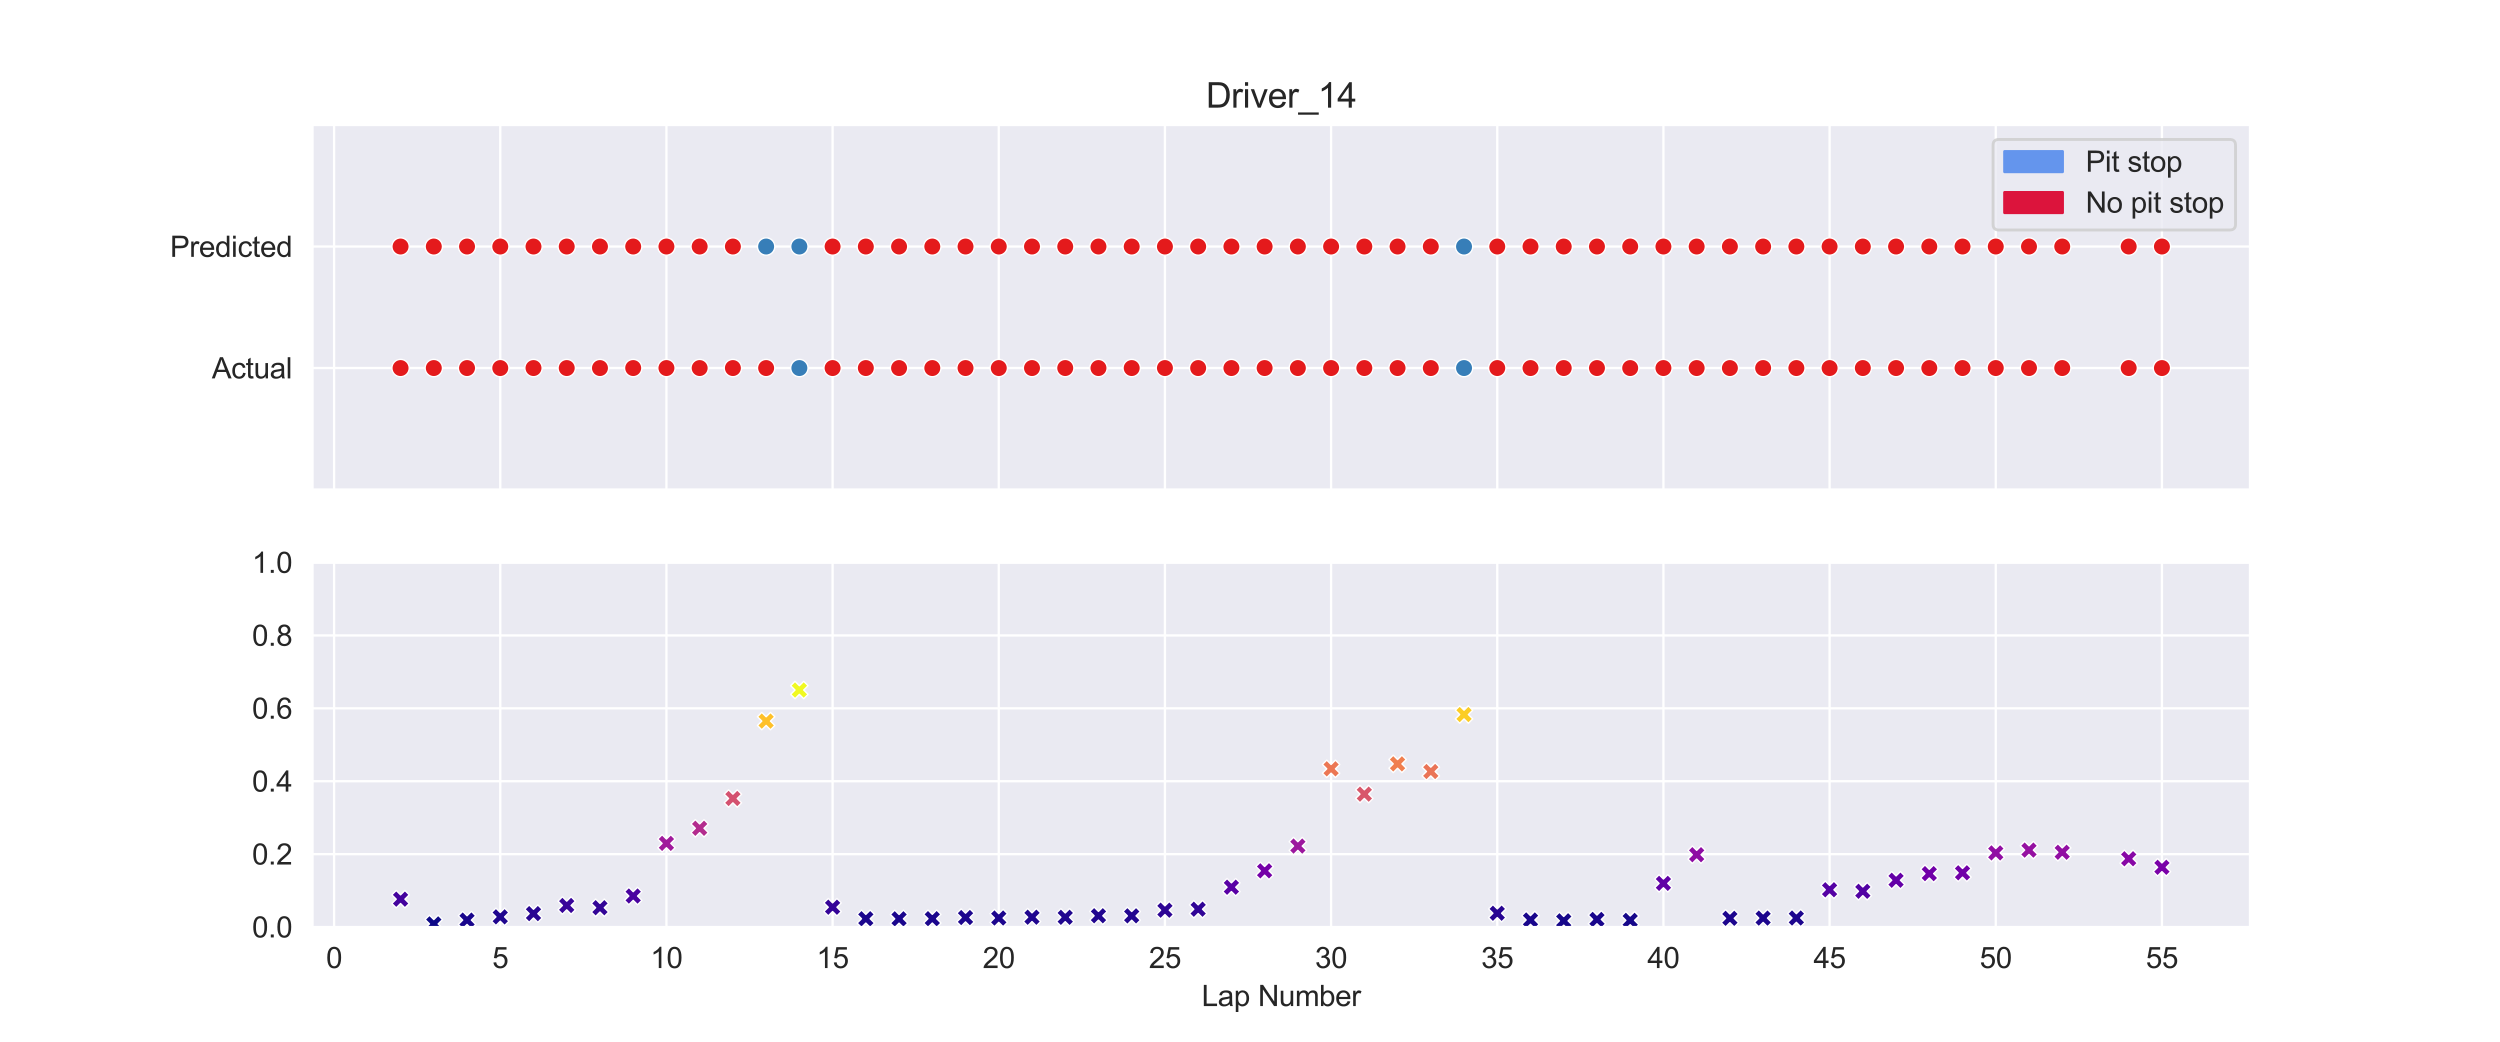 <?xml version="1.0" encoding="utf-8" standalone="no"?>
<!DOCTYPE svg PUBLIC "-//W3C//DTD SVG 1.1//EN"
  "http://www.w3.org/Graphics/SVG/1.1/DTD/svg11.dtd">
<svg xmlns:xlink="http://www.w3.org/1999/xlink" width="864pt" height="360pt" viewBox="0 0 864 360" xmlns="http://www.w3.org/2000/svg" version="1.1">
 <defs>
  <style type="text/css">*{stroke-linejoin: round; stroke-linecap: butt}</style>
 </defs>
 <g id="figure_1">
  <g id="patch_1">
   <path d="M 0 360 
L 864 360 
L 864 0 
L 0 0 
z
" style="fill: #ffffff"/>
  </g>
  <g id="axes_1">
   <g id="patch_2">
    <path d="M 108 169.2 
L 777.6 169.2 
L 777.6 43.2 
L 108 43.2 
z
" style="fill: #eaeaf2"/>
   </g>
   <g id="matplotlib.axis_1">
    <g id="xtick_1">
     <g id="line2d_1">
      <path d="M 115.466 169.2 
L 115.466 43.2 
" clip-path="url(#p07f176b4bb)" style="fill: none; stroke: #ffffff; stroke-width: 0.8; stroke-linecap: round"/>
     </g>
    </g>
    <g id="xtick_2">
     <g id="line2d_2">
      <path d="M 172.893 169.2 
L 172.893 43.2 
" clip-path="url(#p07f176b4bb)" style="fill: none; stroke: #ffffff; stroke-width: 0.8; stroke-linecap: round"/>
     </g>
    </g>
    <g id="xtick_3">
     <g id="line2d_3">
      <path d="M 230.32 169.2 
L 230.32 43.2 
" clip-path="url(#p07f176b4bb)" style="fill: none; stroke: #ffffff; stroke-width: 0.8; stroke-linecap: round"/>
     </g>
    </g>
    <g id="xtick_4">
     <g id="line2d_4">
      <path d="M 287.747 169.2 
L 287.747 43.2 
" clip-path="url(#p07f176b4bb)" style="fill: none; stroke: #ffffff; stroke-width: 0.8; stroke-linecap: round"/>
     </g>
    </g>
    <g id="xtick_5">
     <g id="line2d_5">
      <path d="M 345.174 169.2 
L 345.174 43.2 
" clip-path="url(#p07f176b4bb)" style="fill: none; stroke: #ffffff; stroke-width: 0.8; stroke-linecap: round"/>
     </g>
    </g>
    <g id="xtick_6">
     <g id="line2d_6">
      <path d="M 402.601 169.2 
L 402.601 43.2 
" clip-path="url(#p07f176b4bb)" style="fill: none; stroke: #ffffff; stroke-width: 0.8; stroke-linecap: round"/>
     </g>
    </g>
    <g id="xtick_7">
     <g id="line2d_7">
      <path d="M 460.028 169.2 
L 460.028 43.2 
" clip-path="url(#p07f176b4bb)" style="fill: none; stroke: #ffffff; stroke-width: 0.8; stroke-linecap: round"/>
     </g>
    </g>
    <g id="xtick_8">
     <g id="line2d_8">
      <path d="M 517.455 169.2 
L 517.455 43.2 
" clip-path="url(#p07f176b4bb)" style="fill: none; stroke: #ffffff; stroke-width: 0.8; stroke-linecap: round"/>
     </g>
    </g>
    <g id="xtick_9">
     <g id="line2d_9">
      <path d="M 574.882 169.2 
L 574.882 43.2 
" clip-path="url(#p07f176b4bb)" style="fill: none; stroke: #ffffff; stroke-width: 0.8; stroke-linecap: round"/>
     </g>
    </g>
    <g id="xtick_10">
     <g id="line2d_10">
      <path d="M 632.309 169.2 
L 632.309 43.2 
" clip-path="url(#p07f176b4bb)" style="fill: none; stroke: #ffffff; stroke-width: 0.8; stroke-linecap: round"/>
     </g>
    </g>
    <g id="xtick_11">
     <g id="line2d_11">
      <path d="M 689.737 169.2 
L 689.737 43.2 
" clip-path="url(#p07f176b4bb)" style="fill: none; stroke: #ffffff; stroke-width: 0.8; stroke-linecap: round"/>
     </g>
    </g>
    <g id="xtick_12">
     <g id="line2d_12">
      <path d="M 747.164 169.2 
L 747.164 43.2 
" clip-path="url(#p07f176b4bb)" style="fill: none; stroke: #ffffff; stroke-width: 0.8; stroke-linecap: round"/>
     </g>
    </g>
   </g>
   <g id="matplotlib.axis_2">
    <g id="ytick_1">
     <g id="line2d_13">
      <path d="M 108 127.2 
L 777.6 127.2 
" clip-path="url(#p07f176b4bb)" style="fill: none; stroke: #ffffff; stroke-width: 0.8; stroke-linecap: round"/>
     </g>
     <g id="text_1">
      <!-- Actual -->
      <g style="fill: #262626" transform="translate(73.208 130.779) scale(0.1 -0.1)">
       <defs>
        <path id="ArialMT-41" d="M -9 0 
L 1750 4581 
L 2403 4581 
L 4278 0 
L 3588 0 
L 3053 1388 
L 1138 1388 
L 634 0 
L -9 0 
z
M 1313 1881 
L 2866 1881 
L 2388 3150 
Q 2169 3728 2063 4100 
Q 1975 3659 1816 3225 
L 1313 1881 
z
" transform="scale(0.016)"/>
        <path id="ArialMT-63" d="M 2588 1216 
L 3141 1144 
Q 3050 572 2676 248 
Q 2303 -75 1759 -75 
Q 1078 -75 664 370 
Q 250 816 250 1647 
Q 250 2184 428 2587 
Q 606 2991 970 3192 
Q 1334 3394 1763 3394 
Q 2303 3394 2647 3120 
Q 2991 2847 3088 2344 
L 2541 2259 
Q 2463 2594 2264 2762 
Q 2066 2931 1784 2931 
Q 1359 2931 1093 2626 
Q 828 2322 828 1663 
Q 828 994 1084 691 
Q 1341 388 1753 388 
Q 2084 388 2306 591 
Q 2528 794 2588 1216 
z
" transform="scale(0.016)"/>
        <path id="ArialMT-74" d="M 1650 503 
L 1731 6 
Q 1494 -44 1306 -44 
Q 1000 -44 831 53 
Q 663 150 594 308 
Q 525 466 525 972 
L 525 2881 
L 113 2881 
L 113 3319 
L 525 3319 
L 525 4141 
L 1084 4478 
L 1084 3319 
L 1650 3319 
L 1650 2881 
L 1084 2881 
L 1084 941 
Q 1084 700 1114 631 
Q 1144 563 1211 522 
Q 1278 481 1403 481 
Q 1497 481 1650 503 
z
" transform="scale(0.016)"/>
        <path id="ArialMT-75" d="M 2597 0 
L 2597 488 
Q 2209 -75 1544 -75 
Q 1250 -75 995 37 
Q 741 150 617 320 
Q 494 491 444 738 
Q 409 903 409 1263 
L 409 3319 
L 972 3319 
L 972 1478 
Q 972 1038 1006 884 
Q 1059 663 1231 536 
Q 1403 409 1656 409 
Q 1909 409 2131 539 
Q 2353 669 2445 892 
Q 2538 1116 2538 1541 
L 2538 3319 
L 3100 3319 
L 3100 0 
L 2597 0 
z
" transform="scale(0.016)"/>
        <path id="ArialMT-61" d="M 2588 409 
Q 2275 144 1986 34 
Q 1697 -75 1366 -75 
Q 819 -75 525 192 
Q 231 459 231 875 
Q 231 1119 342 1320 
Q 453 1522 633 1644 
Q 813 1766 1038 1828 
Q 1203 1872 1538 1913 
Q 2219 1994 2541 2106 
Q 2544 2222 2544 2253 
Q 2544 2597 2384 2738 
Q 2169 2928 1744 2928 
Q 1347 2928 1158 2789 
Q 969 2650 878 2297 
L 328 2372 
Q 403 2725 575 2942 
Q 747 3159 1072 3276 
Q 1397 3394 1825 3394 
Q 2250 3394 2515 3294 
Q 2781 3194 2906 3042 
Q 3031 2891 3081 2659 
Q 3109 2516 3109 2141 
L 3109 1391 
Q 3109 606 3145 398 
Q 3181 191 3288 0 
L 2700 0 
Q 2613 175 2588 409 
z
M 2541 1666 
Q 2234 1541 1622 1453 
Q 1275 1403 1131 1340 
Q 988 1278 909 1158 
Q 831 1038 831 891 
Q 831 666 1001 516 
Q 1172 366 1500 366 
Q 1825 366 2078 508 
Q 2331 650 2450 897 
Q 2541 1088 2541 1459 
L 2541 1666 
z
" transform="scale(0.016)"/>
        <path id="ArialMT-6c" d="M 409 0 
L 409 4581 
L 972 4581 
L 972 0 
L 409 0 
z
" transform="scale(0.016)"/>
       </defs>
       <use xlink:href="#ArialMT-41"/>
       <use xlink:href="#ArialMT-63" x="66.699"/>
       <use xlink:href="#ArialMT-74" x="116.699"/>
       <use xlink:href="#ArialMT-75" x="144.482"/>
       <use xlink:href="#ArialMT-61" x="200.098"/>
       <use xlink:href="#ArialMT-6c" x="255.713"/>
      </g>
     </g>
    </g>
    <g id="ytick_2">
     <g id="line2d_14">
      <path d="M 108 85.2 
L 777.6 85.2 
" clip-path="url(#p07f176b4bb)" style="fill: none; stroke: #ffffff; stroke-width: 0.8; stroke-linecap: round"/>
     </g>
     <g id="text_2">
      <!-- Predicted -->
      <g style="fill: #262626" transform="translate(58.756 88.779) scale(0.1 -0.1)">
       <defs>
        <path id="ArialMT-50" d="M 494 0 
L 494 4581 
L 2222 4581 
Q 2678 4581 2919 4538 
Q 3256 4481 3484 4323 
Q 3713 4166 3852 3881 
Q 3991 3597 3991 3256 
Q 3991 2672 3619 2267 
Q 3247 1863 2275 1863 
L 1100 1863 
L 1100 0 
L 494 0 
z
M 1100 2403 
L 2284 2403 
Q 2872 2403 3119 2622 
Q 3366 2841 3366 3238 
Q 3366 3525 3220 3729 
Q 3075 3934 2838 4000 
Q 2684 4041 2272 4041 
L 1100 4041 
L 1100 2403 
z
" transform="scale(0.016)"/>
        <path id="ArialMT-72" d="M 416 0 
L 416 3319 
L 922 3319 
L 922 2816 
Q 1116 3169 1280 3281 
Q 1444 3394 1641 3394 
Q 1925 3394 2219 3213 
L 2025 2691 
Q 1819 2813 1613 2813 
Q 1428 2813 1281 2702 
Q 1134 2591 1072 2394 
Q 978 2094 978 1738 
L 978 0 
L 416 0 
z
" transform="scale(0.016)"/>
        <path id="ArialMT-65" d="M 2694 1069 
L 3275 997 
Q 3138 488 2766 206 
Q 2394 -75 1816 -75 
Q 1088 -75 661 373 
Q 234 822 234 1631 
Q 234 2469 665 2931 
Q 1097 3394 1784 3394 
Q 2450 3394 2872 2941 
Q 3294 2488 3294 1666 
Q 3294 1616 3291 1516 
L 816 1516 
Q 847 969 1125 678 
Q 1403 388 1819 388 
Q 2128 388 2347 550 
Q 2566 713 2694 1069 
z
M 847 1978 
L 2700 1978 
Q 2663 2397 2488 2606 
Q 2219 2931 1791 2931 
Q 1403 2931 1139 2672 
Q 875 2413 847 1978 
z
" transform="scale(0.016)"/>
        <path id="ArialMT-64" d="M 2575 0 
L 2575 419 
Q 2259 -75 1647 -75 
Q 1250 -75 917 144 
Q 584 363 401 755 
Q 219 1147 219 1656 
Q 219 2153 384 2558 
Q 550 2963 881 3178 
Q 1213 3394 1622 3394 
Q 1922 3394 2156 3267 
Q 2391 3141 2538 2938 
L 2538 4581 
L 3097 4581 
L 3097 0 
L 2575 0 
z
M 797 1656 
Q 797 1019 1065 703 
Q 1334 388 1700 388 
Q 2069 388 2326 689 
Q 2584 991 2584 1609 
Q 2584 2291 2321 2609 
Q 2059 2928 1675 2928 
Q 1300 2928 1048 2622 
Q 797 2316 797 1656 
z
" transform="scale(0.016)"/>
        <path id="ArialMT-69" d="M 425 3934 
L 425 4581 
L 988 4581 
L 988 3934 
L 425 3934 
z
M 425 0 
L 425 3319 
L 988 3319 
L 988 0 
L 425 0 
z
" transform="scale(0.016)"/>
       </defs>
       <use xlink:href="#ArialMT-50"/>
       <use xlink:href="#ArialMT-72" x="66.699"/>
       <use xlink:href="#ArialMT-65" x="100"/>
       <use xlink:href="#ArialMT-64" x="155.615"/>
       <use xlink:href="#ArialMT-69" x="211.23"/>
       <use xlink:href="#ArialMT-63" x="233.447"/>
       <use xlink:href="#ArialMT-74" x="283.447"/>
       <use xlink:href="#ArialMT-65" x="311.23"/>
       <use xlink:href="#ArialMT-64" x="366.846"/>
      </g>
     </g>
    </g>
   </g>
   <g id="PathCollection_1">
    <defs>
     <path id="C0_0_42b16d0c39" d="M 0 3 
C 0.796 3 1.559 2.684 2.121 2.121 
C 2.684 1.559 3 0.796 3 -0 
C 3 -0.796 2.684 -1.559 2.121 -2.121 
C 1.559 -2.684 0.796 -3 0 -3 
C -0.796 -3 -1.559 -2.684 -2.121 -2.121 
C -2.684 -1.559 -3 -0.796 -3 0 
C -3 0.796 -2.684 1.559 -2.121 2.121 
C -1.559 2.684 -0.796 3 0 3 
z
"/>
    </defs>
    <g clip-path="url(#p07f176b4bb)">
     <use xlink:href="#C0_0_42b16d0c39" x="138.436" y="127.2" style="fill: #e41a1c; stroke: #ffffff; stroke-width: 0.48"/>
    </g>
    <g clip-path="url(#p07f176b4bb)">
     <use xlink:href="#C0_0_42b16d0c39" x="149.922" y="127.2" style="fill: #e41a1c; stroke: #ffffff; stroke-width: 0.48"/>
    </g>
    <g clip-path="url(#p07f176b4bb)">
     <use xlink:href="#C0_0_42b16d0c39" x="161.407" y="127.2" style="fill: #e41a1c; stroke: #ffffff; stroke-width: 0.48"/>
    </g>
    <g clip-path="url(#p07f176b4bb)">
     <use xlink:href="#C0_0_42b16d0c39" x="172.893" y="127.2" style="fill: #e41a1c; stroke: #ffffff; stroke-width: 0.48"/>
    </g>
    <g clip-path="url(#p07f176b4bb)">
     <use xlink:href="#C0_0_42b16d0c39" x="184.378" y="127.2" style="fill: #e41a1c; stroke: #ffffff; stroke-width: 0.48"/>
    </g>
    <g clip-path="url(#p07f176b4bb)">
     <use xlink:href="#C0_0_42b16d0c39" x="195.863" y="127.2" style="fill: #e41a1c; stroke: #ffffff; stroke-width: 0.48"/>
    </g>
    <g clip-path="url(#p07f176b4bb)">
     <use xlink:href="#C0_0_42b16d0c39" x="207.349" y="127.2" style="fill: #e41a1c; stroke: #ffffff; stroke-width: 0.48"/>
    </g>
    <g clip-path="url(#p07f176b4bb)">
     <use xlink:href="#C0_0_42b16d0c39" x="218.834" y="127.2" style="fill: #e41a1c; stroke: #ffffff; stroke-width: 0.48"/>
    </g>
    <g clip-path="url(#p07f176b4bb)">
     <use xlink:href="#C0_0_42b16d0c39" x="230.32" y="127.2" style="fill: #e41a1c; stroke: #ffffff; stroke-width: 0.48"/>
    </g>
    <g clip-path="url(#p07f176b4bb)">
     <use xlink:href="#C0_0_42b16d0c39" x="241.805" y="127.2" style="fill: #e41a1c; stroke: #ffffff; stroke-width: 0.48"/>
    </g>
    <g clip-path="url(#p07f176b4bb)">
     <use xlink:href="#C0_0_42b16d0c39" x="253.291" y="127.2" style="fill: #e41a1c; stroke: #ffffff; stroke-width: 0.48"/>
    </g>
    <g clip-path="url(#p07f176b4bb)">
     <use xlink:href="#C0_0_42b16d0c39" x="264.776" y="127.2" style="fill: #e41a1c; stroke: #ffffff; stroke-width: 0.48"/>
    </g>
    <g clip-path="url(#p07f176b4bb)">
     <use xlink:href="#C0_0_42b16d0c39" x="276.261" y="127.2" style="fill: #377eb8; stroke: #ffffff; stroke-width: 0.48"/>
    </g>
    <g clip-path="url(#p07f176b4bb)">
     <use xlink:href="#C0_0_42b16d0c39" x="287.747" y="127.2" style="fill: #e41a1c; stroke: #ffffff; stroke-width: 0.48"/>
    </g>
    <g clip-path="url(#p07f176b4bb)">
     <use xlink:href="#C0_0_42b16d0c39" x="299.232" y="127.2" style="fill: #e41a1c; stroke: #ffffff; stroke-width: 0.48"/>
    </g>
    <g clip-path="url(#p07f176b4bb)">
     <use xlink:href="#C0_0_42b16d0c39" x="310.718" y="127.2" style="fill: #e41a1c; stroke: #ffffff; stroke-width: 0.48"/>
    </g>
    <g clip-path="url(#p07f176b4bb)">
     <use xlink:href="#C0_0_42b16d0c39" x="322.203" y="127.2" style="fill: #e41a1c; stroke: #ffffff; stroke-width: 0.48"/>
    </g>
    <g clip-path="url(#p07f176b4bb)">
     <use xlink:href="#C0_0_42b16d0c39" x="333.689" y="127.2" style="fill: #e41a1c; stroke: #ffffff; stroke-width: 0.48"/>
    </g>
    <g clip-path="url(#p07f176b4bb)">
     <use xlink:href="#C0_0_42b16d0c39" x="345.174" y="127.2" style="fill: #e41a1c; stroke: #ffffff; stroke-width: 0.48"/>
    </g>
    <g clip-path="url(#p07f176b4bb)">
     <use xlink:href="#C0_0_42b16d0c39" x="356.659" y="127.2" style="fill: #e41a1c; stroke: #ffffff; stroke-width: 0.48"/>
    </g>
    <g clip-path="url(#p07f176b4bb)">
     <use xlink:href="#C0_0_42b16d0c39" x="368.145" y="127.2" style="fill: #e41a1c; stroke: #ffffff; stroke-width: 0.48"/>
    </g>
    <g clip-path="url(#p07f176b4bb)">
     <use xlink:href="#C0_0_42b16d0c39" x="379.63" y="127.2" style="fill: #e41a1c; stroke: #ffffff; stroke-width: 0.48"/>
    </g>
    <g clip-path="url(#p07f176b4bb)">
     <use xlink:href="#C0_0_42b16d0c39" x="391.116" y="127.2" style="fill: #e41a1c; stroke: #ffffff; stroke-width: 0.48"/>
    </g>
    <g clip-path="url(#p07f176b4bb)">
     <use xlink:href="#C0_0_42b16d0c39" x="402.601" y="127.2" style="fill: #e41a1c; stroke: #ffffff; stroke-width: 0.48"/>
    </g>
    <g clip-path="url(#p07f176b4bb)">
     <use xlink:href="#C0_0_42b16d0c39" x="414.086" y="127.2" style="fill: #e41a1c; stroke: #ffffff; stroke-width: 0.48"/>
    </g>
    <g clip-path="url(#p07f176b4bb)">
     <use xlink:href="#C0_0_42b16d0c39" x="425.572" y="127.2" style="fill: #e41a1c; stroke: #ffffff; stroke-width: 0.48"/>
    </g>
    <g clip-path="url(#p07f176b4bb)">
     <use xlink:href="#C0_0_42b16d0c39" x="437.057" y="127.2" style="fill: #e41a1c; stroke: #ffffff; stroke-width: 0.48"/>
    </g>
    <g clip-path="url(#p07f176b4bb)">
     <use xlink:href="#C0_0_42b16d0c39" x="448.543" y="127.2" style="fill: #e41a1c; stroke: #ffffff; stroke-width: 0.48"/>
    </g>
    <g clip-path="url(#p07f176b4bb)">
     <use xlink:href="#C0_0_42b16d0c39" x="460.028" y="127.2" style="fill: #e41a1c; stroke: #ffffff; stroke-width: 0.48"/>
    </g>
    <g clip-path="url(#p07f176b4bb)">
     <use xlink:href="#C0_0_42b16d0c39" x="471.514" y="127.2" style="fill: #e41a1c; stroke: #ffffff; stroke-width: 0.48"/>
    </g>
    <g clip-path="url(#p07f176b4bb)">
     <use xlink:href="#C0_0_42b16d0c39" x="482.999" y="127.2" style="fill: #e41a1c; stroke: #ffffff; stroke-width: 0.48"/>
    </g>
    <g clip-path="url(#p07f176b4bb)">
     <use xlink:href="#C0_0_42b16d0c39" x="494.484" y="127.2" style="fill: #e41a1c; stroke: #ffffff; stroke-width: 0.48"/>
    </g>
    <g clip-path="url(#p07f176b4bb)">
     <use xlink:href="#C0_0_42b16d0c39" x="505.97" y="127.2" style="fill: #377eb8; stroke: #ffffff; stroke-width: 0.48"/>
    </g>
    <g clip-path="url(#p07f176b4bb)">
     <use xlink:href="#C0_0_42b16d0c39" x="517.455" y="127.2" style="fill: #e41a1c; stroke: #ffffff; stroke-width: 0.48"/>
    </g>
    <g clip-path="url(#p07f176b4bb)">
     <use xlink:href="#C0_0_42b16d0c39" x="528.941" y="127.2" style="fill: #e41a1c; stroke: #ffffff; stroke-width: 0.48"/>
    </g>
    <g clip-path="url(#p07f176b4bb)">
     <use xlink:href="#C0_0_42b16d0c39" x="540.426" y="127.2" style="fill: #e41a1c; stroke: #ffffff; stroke-width: 0.48"/>
    </g>
    <g clip-path="url(#p07f176b4bb)">
     <use xlink:href="#C0_0_42b16d0c39" x="551.911" y="127.2" style="fill: #e41a1c; stroke: #ffffff; stroke-width: 0.48"/>
    </g>
    <g clip-path="url(#p07f176b4bb)">
     <use xlink:href="#C0_0_42b16d0c39" x="563.397" y="127.2" style="fill: #e41a1c; stroke: #ffffff; stroke-width: 0.48"/>
    </g>
    <g clip-path="url(#p07f176b4bb)">
     <use xlink:href="#C0_0_42b16d0c39" x="574.882" y="127.2" style="fill: #e41a1c; stroke: #ffffff; stroke-width: 0.48"/>
    </g>
    <g clip-path="url(#p07f176b4bb)">
     <use xlink:href="#C0_0_42b16d0c39" x="586.368" y="127.2" style="fill: #e41a1c; stroke: #ffffff; stroke-width: 0.48"/>
    </g>
    <g clip-path="url(#p07f176b4bb)">
     <use xlink:href="#C0_0_42b16d0c39" x="597.853" y="127.2" style="fill: #e41a1c; stroke: #ffffff; stroke-width: 0.48"/>
    </g>
    <g clip-path="url(#p07f176b4bb)">
     <use xlink:href="#C0_0_42b16d0c39" x="609.339" y="127.2" style="fill: #e41a1c; stroke: #ffffff; stroke-width: 0.48"/>
    </g>
    <g clip-path="url(#p07f176b4bb)">
     <use xlink:href="#C0_0_42b16d0c39" x="620.824" y="127.2" style="fill: #e41a1c; stroke: #ffffff; stroke-width: 0.48"/>
    </g>
    <g clip-path="url(#p07f176b4bb)">
     <use xlink:href="#C0_0_42b16d0c39" x="632.309" y="127.2" style="fill: #e41a1c; stroke: #ffffff; stroke-width: 0.48"/>
    </g>
    <g clip-path="url(#p07f176b4bb)">
     <use xlink:href="#C0_0_42b16d0c39" x="643.795" y="127.2" style="fill: #e41a1c; stroke: #ffffff; stroke-width: 0.48"/>
    </g>
    <g clip-path="url(#p07f176b4bb)">
     <use xlink:href="#C0_0_42b16d0c39" x="655.28" y="127.2" style="fill: #e41a1c; stroke: #ffffff; stroke-width: 0.48"/>
    </g>
    <g clip-path="url(#p07f176b4bb)">
     <use xlink:href="#C0_0_42b16d0c39" x="666.766" y="127.2" style="fill: #e41a1c; stroke: #ffffff; stroke-width: 0.48"/>
    </g>
    <g clip-path="url(#p07f176b4bb)">
     <use xlink:href="#C0_0_42b16d0c39" x="678.251" y="127.2" style="fill: #e41a1c; stroke: #ffffff; stroke-width: 0.48"/>
    </g>
    <g clip-path="url(#p07f176b4bb)">
     <use xlink:href="#C0_0_42b16d0c39" x="689.737" y="127.2" style="fill: #e41a1c; stroke: #ffffff; stroke-width: 0.48"/>
    </g>
    <g clip-path="url(#p07f176b4bb)">
     <use xlink:href="#C0_0_42b16d0c39" x="701.222" y="127.2" style="fill: #e41a1c; stroke: #ffffff; stroke-width: 0.48"/>
    </g>
    <g clip-path="url(#p07f176b4bb)">
     <use xlink:href="#C0_0_42b16d0c39" x="712.707" y="127.2" style="fill: #e41a1c; stroke: #ffffff; stroke-width: 0.48"/>
    </g>
    <g clip-path="url(#p07f176b4bb)">
     <use xlink:href="#C0_0_42b16d0c39" x="735.678" y="127.2" style="fill: #e41a1c; stroke: #ffffff; stroke-width: 0.48"/>
    </g>
    <g clip-path="url(#p07f176b4bb)">
     <use xlink:href="#C0_0_42b16d0c39" x="747.164" y="127.2" style="fill: #e41a1c; stroke: #ffffff; stroke-width: 0.48"/>
    </g>
   </g>
   <g id="PathCollection_2">
    <defs>
     <path id="C1_0_0a6859b332" d="M 0 3 
C 0.796 3 1.559 2.684 2.121 2.121 
C 2.684 1.559 3 0.796 3 -0 
C 3 -0.796 2.684 -1.559 2.121 -2.121 
C 1.559 -2.684 0.796 -3 0 -3 
C -0.796 -3 -1.559 -2.684 -2.121 -2.121 
C -2.684 -1.559 -3 -0.796 -3 0 
C -3 0.796 -2.684 1.559 -2.121 2.121 
C -1.559 2.684 -0.796 3 0 3 
z
"/>
    </defs>
    <g clip-path="url(#p07f176b4bb)">
     <use xlink:href="#C1_0_0a6859b332" x="138.436" y="85.2" style="fill: #e41a1c; stroke: #ffffff; stroke-width: 0.48"/>
    </g>
    <g clip-path="url(#p07f176b4bb)">
     <use xlink:href="#C1_0_0a6859b332" x="149.922" y="85.2" style="fill: #e41a1c; stroke: #ffffff; stroke-width: 0.48"/>
    </g>
    <g clip-path="url(#p07f176b4bb)">
     <use xlink:href="#C1_0_0a6859b332" x="161.407" y="85.2" style="fill: #e41a1c; stroke: #ffffff; stroke-width: 0.48"/>
    </g>
    <g clip-path="url(#p07f176b4bb)">
     <use xlink:href="#C1_0_0a6859b332" x="172.893" y="85.2" style="fill: #e41a1c; stroke: #ffffff; stroke-width: 0.48"/>
    </g>
    <g clip-path="url(#p07f176b4bb)">
     <use xlink:href="#C1_0_0a6859b332" x="184.378" y="85.2" style="fill: #e41a1c; stroke: #ffffff; stroke-width: 0.48"/>
    </g>
    <g clip-path="url(#p07f176b4bb)">
     <use xlink:href="#C1_0_0a6859b332" x="195.863" y="85.2" style="fill: #e41a1c; stroke: #ffffff; stroke-width: 0.48"/>
    </g>
    <g clip-path="url(#p07f176b4bb)">
     <use xlink:href="#C1_0_0a6859b332" x="207.349" y="85.2" style="fill: #e41a1c; stroke: #ffffff; stroke-width: 0.48"/>
    </g>
    <g clip-path="url(#p07f176b4bb)">
     <use xlink:href="#C1_0_0a6859b332" x="218.834" y="85.2" style="fill: #e41a1c; stroke: #ffffff; stroke-width: 0.48"/>
    </g>
    <g clip-path="url(#p07f176b4bb)">
     <use xlink:href="#C1_0_0a6859b332" x="230.32" y="85.2" style="fill: #e41a1c; stroke: #ffffff; stroke-width: 0.48"/>
    </g>
    <g clip-path="url(#p07f176b4bb)">
     <use xlink:href="#C1_0_0a6859b332" x="241.805" y="85.2" style="fill: #e41a1c; stroke: #ffffff; stroke-width: 0.48"/>
    </g>
    <g clip-path="url(#p07f176b4bb)">
     <use xlink:href="#C1_0_0a6859b332" x="253.291" y="85.2" style="fill: #e41a1c; stroke: #ffffff; stroke-width: 0.48"/>
    </g>
    <g clip-path="url(#p07f176b4bb)">
     <use xlink:href="#C1_0_0a6859b332" x="264.776" y="85.2" style="fill: #377eb8; stroke: #ffffff; stroke-width: 0.48"/>
    </g>
    <g clip-path="url(#p07f176b4bb)">
     <use xlink:href="#C1_0_0a6859b332" x="276.261" y="85.2" style="fill: #377eb8; stroke: #ffffff; stroke-width: 0.48"/>
    </g>
    <g clip-path="url(#p07f176b4bb)">
     <use xlink:href="#C1_0_0a6859b332" x="287.747" y="85.2" style="fill: #e41a1c; stroke: #ffffff; stroke-width: 0.48"/>
    </g>
    <g clip-path="url(#p07f176b4bb)">
     <use xlink:href="#C1_0_0a6859b332" x="299.232" y="85.2" style="fill: #e41a1c; stroke: #ffffff; stroke-width: 0.48"/>
    </g>
    <g clip-path="url(#p07f176b4bb)">
     <use xlink:href="#C1_0_0a6859b332" x="310.718" y="85.2" style="fill: #e41a1c; stroke: #ffffff; stroke-width: 0.48"/>
    </g>
    <g clip-path="url(#p07f176b4bb)">
     <use xlink:href="#C1_0_0a6859b332" x="322.203" y="85.2" style="fill: #e41a1c; stroke: #ffffff; stroke-width: 0.48"/>
    </g>
    <g clip-path="url(#p07f176b4bb)">
     <use xlink:href="#C1_0_0a6859b332" x="333.689" y="85.2" style="fill: #e41a1c; stroke: #ffffff; stroke-width: 0.48"/>
    </g>
    <g clip-path="url(#p07f176b4bb)">
     <use xlink:href="#C1_0_0a6859b332" x="345.174" y="85.2" style="fill: #e41a1c; stroke: #ffffff; stroke-width: 0.48"/>
    </g>
    <g clip-path="url(#p07f176b4bb)">
     <use xlink:href="#C1_0_0a6859b332" x="356.659" y="85.2" style="fill: #e41a1c; stroke: #ffffff; stroke-width: 0.48"/>
    </g>
    <g clip-path="url(#p07f176b4bb)">
     <use xlink:href="#C1_0_0a6859b332" x="368.145" y="85.2" style="fill: #e41a1c; stroke: #ffffff; stroke-width: 0.48"/>
    </g>
    <g clip-path="url(#p07f176b4bb)">
     <use xlink:href="#C1_0_0a6859b332" x="379.63" y="85.2" style="fill: #e41a1c; stroke: #ffffff; stroke-width: 0.48"/>
    </g>
    <g clip-path="url(#p07f176b4bb)">
     <use xlink:href="#C1_0_0a6859b332" x="391.116" y="85.2" style="fill: #e41a1c; stroke: #ffffff; stroke-width: 0.48"/>
    </g>
    <g clip-path="url(#p07f176b4bb)">
     <use xlink:href="#C1_0_0a6859b332" x="402.601" y="85.2" style="fill: #e41a1c; stroke: #ffffff; stroke-width: 0.48"/>
    </g>
    <g clip-path="url(#p07f176b4bb)">
     <use xlink:href="#C1_0_0a6859b332" x="414.086" y="85.2" style="fill: #e41a1c; stroke: #ffffff; stroke-width: 0.48"/>
    </g>
    <g clip-path="url(#p07f176b4bb)">
     <use xlink:href="#C1_0_0a6859b332" x="425.572" y="85.2" style="fill: #e41a1c; stroke: #ffffff; stroke-width: 0.48"/>
    </g>
    <g clip-path="url(#p07f176b4bb)">
     <use xlink:href="#C1_0_0a6859b332" x="437.057" y="85.2" style="fill: #e41a1c; stroke: #ffffff; stroke-width: 0.48"/>
    </g>
    <g clip-path="url(#p07f176b4bb)">
     <use xlink:href="#C1_0_0a6859b332" x="448.543" y="85.2" style="fill: #e41a1c; stroke: #ffffff; stroke-width: 0.48"/>
    </g>
    <g clip-path="url(#p07f176b4bb)">
     <use xlink:href="#C1_0_0a6859b332" x="460.028" y="85.2" style="fill: #e41a1c; stroke: #ffffff; stroke-width: 0.48"/>
    </g>
    <g clip-path="url(#p07f176b4bb)">
     <use xlink:href="#C1_0_0a6859b332" x="471.514" y="85.2" style="fill: #e41a1c; stroke: #ffffff; stroke-width: 0.48"/>
    </g>
    <g clip-path="url(#p07f176b4bb)">
     <use xlink:href="#C1_0_0a6859b332" x="482.999" y="85.2" style="fill: #e41a1c; stroke: #ffffff; stroke-width: 0.48"/>
    </g>
    <g clip-path="url(#p07f176b4bb)">
     <use xlink:href="#C1_0_0a6859b332" x="494.484" y="85.2" style="fill: #e41a1c; stroke: #ffffff; stroke-width: 0.48"/>
    </g>
    <g clip-path="url(#p07f176b4bb)">
     <use xlink:href="#C1_0_0a6859b332" x="505.97" y="85.2" style="fill: #377eb8; stroke: #ffffff; stroke-width: 0.48"/>
    </g>
    <g clip-path="url(#p07f176b4bb)">
     <use xlink:href="#C1_0_0a6859b332" x="517.455" y="85.2" style="fill: #e41a1c; stroke: #ffffff; stroke-width: 0.48"/>
    </g>
    <g clip-path="url(#p07f176b4bb)">
     <use xlink:href="#C1_0_0a6859b332" x="528.941" y="85.2" style="fill: #e41a1c; stroke: #ffffff; stroke-width: 0.48"/>
    </g>
    <g clip-path="url(#p07f176b4bb)">
     <use xlink:href="#C1_0_0a6859b332" x="540.426" y="85.2" style="fill: #e41a1c; stroke: #ffffff; stroke-width: 0.48"/>
    </g>
    <g clip-path="url(#p07f176b4bb)">
     <use xlink:href="#C1_0_0a6859b332" x="551.911" y="85.2" style="fill: #e41a1c; stroke: #ffffff; stroke-width: 0.48"/>
    </g>
    <g clip-path="url(#p07f176b4bb)">
     <use xlink:href="#C1_0_0a6859b332" x="563.397" y="85.2" style="fill: #e41a1c; stroke: #ffffff; stroke-width: 0.48"/>
    </g>
    <g clip-path="url(#p07f176b4bb)">
     <use xlink:href="#C1_0_0a6859b332" x="574.882" y="85.2" style="fill: #e41a1c; stroke: #ffffff; stroke-width: 0.48"/>
    </g>
    <g clip-path="url(#p07f176b4bb)">
     <use xlink:href="#C1_0_0a6859b332" x="586.368" y="85.2" style="fill: #e41a1c; stroke: #ffffff; stroke-width: 0.48"/>
    </g>
    <g clip-path="url(#p07f176b4bb)">
     <use xlink:href="#C1_0_0a6859b332" x="597.853" y="85.2" style="fill: #e41a1c; stroke: #ffffff; stroke-width: 0.48"/>
    </g>
    <g clip-path="url(#p07f176b4bb)">
     <use xlink:href="#C1_0_0a6859b332" x="609.339" y="85.2" style="fill: #e41a1c; stroke: #ffffff; stroke-width: 0.48"/>
    </g>
    <g clip-path="url(#p07f176b4bb)">
     <use xlink:href="#C1_0_0a6859b332" x="620.824" y="85.2" style="fill: #e41a1c; stroke: #ffffff; stroke-width: 0.48"/>
    </g>
    <g clip-path="url(#p07f176b4bb)">
     <use xlink:href="#C1_0_0a6859b332" x="632.309" y="85.2" style="fill: #e41a1c; stroke: #ffffff; stroke-width: 0.48"/>
    </g>
    <g clip-path="url(#p07f176b4bb)">
     <use xlink:href="#C1_0_0a6859b332" x="643.795" y="85.2" style="fill: #e41a1c; stroke: #ffffff; stroke-width: 0.48"/>
    </g>
    <g clip-path="url(#p07f176b4bb)">
     <use xlink:href="#C1_0_0a6859b332" x="655.28" y="85.2" style="fill: #e41a1c; stroke: #ffffff; stroke-width: 0.48"/>
    </g>
    <g clip-path="url(#p07f176b4bb)">
     <use xlink:href="#C1_0_0a6859b332" x="666.766" y="85.2" style="fill: #e41a1c; stroke: #ffffff; stroke-width: 0.48"/>
    </g>
    <g clip-path="url(#p07f176b4bb)">
     <use xlink:href="#C1_0_0a6859b332" x="678.251" y="85.2" style="fill: #e41a1c; stroke: #ffffff; stroke-width: 0.48"/>
    </g>
    <g clip-path="url(#p07f176b4bb)">
     <use xlink:href="#C1_0_0a6859b332" x="689.737" y="85.2" style="fill: #e41a1c; stroke: #ffffff; stroke-width: 0.48"/>
    </g>
    <g clip-path="url(#p07f176b4bb)">
     <use xlink:href="#C1_0_0a6859b332" x="701.222" y="85.2" style="fill: #e41a1c; stroke: #ffffff; stroke-width: 0.48"/>
    </g>
    <g clip-path="url(#p07f176b4bb)">
     <use xlink:href="#C1_0_0a6859b332" x="712.707" y="85.2" style="fill: #e41a1c; stroke: #ffffff; stroke-width: 0.48"/>
    </g>
    <g clip-path="url(#p07f176b4bb)">
     <use xlink:href="#C1_0_0a6859b332" x="735.678" y="85.2" style="fill: #e41a1c; stroke: #ffffff; stroke-width: 0.48"/>
    </g>
    <g clip-path="url(#p07f176b4bb)">
     <use xlink:href="#C1_0_0a6859b332" x="747.164" y="85.2" style="fill: #e41a1c; stroke: #ffffff; stroke-width: 0.48"/>
    </g>
   </g>
   <g id="patch_3">
    <path d="M 108 169.2 
L 108 43.2 
" style="fill: none; stroke: #ffffff; stroke-width: 0.8; stroke-linejoin: miter; stroke-linecap: square"/>
   </g>
   <g id="patch_4">
    <path d="M 777.6 169.2 
L 777.6 43.2 
" style="fill: none; stroke: #ffffff; stroke-width: 0.8; stroke-linejoin: miter; stroke-linecap: square"/>
   </g>
   <g id="patch_5">
    <path d="M 108 169.2 
L 777.6 169.2 
" style="fill: none; stroke: #ffffff; stroke-width: 0.8; stroke-linejoin: miter; stroke-linecap: square"/>
   </g>
   <g id="patch_6">
    <path d="M 108 43.2 
L 777.6 43.2 
" style="fill: none; stroke: #ffffff; stroke-width: 0.8; stroke-linejoin: miter; stroke-linecap: square"/>
   </g>
   <g id="text_3">
    <!-- Driver_14 -->
    <g style="fill: #262626" transform="translate(416.792 37.2) scale(0.12 -0.12)">
     <defs>
      <path id="ArialMT-44" d="M 494 0 
L 494 4581 
L 2072 4581 
Q 2606 4581 2888 4516 
Q 3281 4425 3559 4188 
Q 3922 3881 4101 3404 
Q 4281 2928 4281 2316 
Q 4281 1794 4159 1391 
Q 4038 988 3847 723 
Q 3656 459 3429 307 
Q 3203 156 2883 78 
Q 2563 0 2147 0 
L 494 0 
z
M 1100 541 
L 2078 541 
Q 2531 541 2789 625 
Q 3047 709 3200 863 
Q 3416 1078 3536 1442 
Q 3656 1806 3656 2325 
Q 3656 3044 3420 3430 
Q 3184 3816 2847 3947 
Q 2603 4041 2063 4041 
L 1100 4041 
L 1100 541 
z
" transform="scale(0.016)"/>
      <path id="ArialMT-76" d="M 1344 0 
L 81 3319 
L 675 3319 
L 1388 1331 
Q 1503 1009 1600 663 
Q 1675 925 1809 1294 
L 2547 3319 
L 3125 3319 
L 1869 0 
L 1344 0 
z
" transform="scale(0.016)"/>
      <path id="ArialMT-5f" d="M -97 -1272 
L -97 -866 
L 3631 -866 
L 3631 -1272 
L -97 -1272 
z
" transform="scale(0.016)"/>
      <path id="ArialMT-31" d="M 2384 0 
L 1822 0 
L 1822 3584 
Q 1619 3391 1289 3197 
Q 959 3003 697 2906 
L 697 3450 
Q 1169 3672 1522 3987 
Q 1875 4303 2022 4600 
L 2384 4600 
L 2384 0 
z
" transform="scale(0.016)"/>
      <path id="ArialMT-34" d="M 2069 0 
L 2069 1097 
L 81 1097 
L 81 1613 
L 2172 4581 
L 2631 4581 
L 2631 1613 
L 3250 1613 
L 3250 1097 
L 2631 1097 
L 2631 0 
L 2069 0 
z
M 2069 1613 
L 2069 3678 
L 634 1613 
L 2069 1613 
z
" transform="scale(0.016)"/>
     </defs>
     <use xlink:href="#ArialMT-44"/>
     <use xlink:href="#ArialMT-72" x="72.217"/>
     <use xlink:href="#ArialMT-69" x="105.518"/>
     <use xlink:href="#ArialMT-76" x="127.734"/>
     <use xlink:href="#ArialMT-65" x="177.734"/>
     <use xlink:href="#ArialMT-72" x="233.35"/>
     <use xlink:href="#ArialMT-5f" x="266.65"/>
     <use xlink:href="#ArialMT-31" x="322.266"/>
     <use xlink:href="#ArialMT-34" x="377.881"/>
    </g>
   </g>
   <g id="legend_1">
    <g id="patch_7">
     <path d="M 690.8 79.491 
L 770.6 79.491 
Q 772.6 79.491 772.6 77.491 
L 772.6 50.2 
Q 772.6 48.2 770.6 48.2 
L 690.8 48.2 
Q 688.8 48.2 688.8 50.2 
L 688.8 77.491 
Q 688.8 79.491 690.8 79.491 
z
" style="fill: #eaeaf2; opacity: 0.8; stroke: #cccccc; stroke-linejoin: miter"/>
    </g>
    <g id="patch_8">
     <path d="M 692.8 59.358 
L 712.8 59.358 
L 712.8 52.358 
L 692.8 52.358 
z
" style="fill: #6495ed; stroke: #6495ed; stroke-linejoin: miter"/>
    </g>
    <g id="text_4">
     <!-- Pit stop -->
     <g style="fill: #262626" transform="translate(720.8 59.358) scale(0.1 -0.1)">
      <defs>
       <path id="ArialMT-20" transform="scale(0.016)"/>
       <path id="ArialMT-73" d="M 197 991 
L 753 1078 
Q 800 744 1014 566 
Q 1228 388 1613 388 
Q 2000 388 2187 545 
Q 2375 703 2375 916 
Q 2375 1106 2209 1216 
Q 2094 1291 1634 1406 
Q 1016 1563 777 1677 
Q 538 1791 414 1992 
Q 291 2194 291 2438 
Q 291 2659 392 2848 
Q 494 3038 669 3163 
Q 800 3259 1026 3326 
Q 1253 3394 1513 3394 
Q 1903 3394 2198 3281 
Q 2494 3169 2634 2976 
Q 2775 2784 2828 2463 
L 2278 2388 
Q 2241 2644 2061 2787 
Q 1881 2931 1553 2931 
Q 1166 2931 1000 2803 
Q 834 2675 834 2503 
Q 834 2394 903 2306 
Q 972 2216 1119 2156 
Q 1203 2125 1616 2013 
Q 2213 1853 2448 1751 
Q 2684 1650 2818 1456 
Q 2953 1263 2953 975 
Q 2953 694 2789 445 
Q 2625 197 2315 61 
Q 2006 -75 1616 -75 
Q 969 -75 630 194 
Q 291 463 197 991 
z
" transform="scale(0.016)"/>
       <path id="ArialMT-6f" d="M 213 1659 
Q 213 2581 725 3025 
Q 1153 3394 1769 3394 
Q 2453 3394 2887 2945 
Q 3322 2497 3322 1706 
Q 3322 1066 3130 698 
Q 2938 331 2570 128 
Q 2203 -75 1769 -75 
Q 1072 -75 642 372 
Q 213 819 213 1659 
z
M 791 1659 
Q 791 1022 1069 705 
Q 1347 388 1769 388 
Q 2188 388 2466 706 
Q 2744 1025 2744 1678 
Q 2744 2294 2464 2611 
Q 2184 2928 1769 2928 
Q 1347 2928 1069 2612 
Q 791 2297 791 1659 
z
" transform="scale(0.016)"/>
       <path id="ArialMT-70" d="M 422 -1272 
L 422 3319 
L 934 3319 
L 934 2888 
Q 1116 3141 1344 3267 
Q 1572 3394 1897 3394 
Q 2322 3394 2647 3175 
Q 2972 2956 3137 2557 
Q 3303 2159 3303 1684 
Q 3303 1175 3120 767 
Q 2938 359 2589 142 
Q 2241 -75 1856 -75 
Q 1575 -75 1351 44 
Q 1128 163 984 344 
L 984 -1272 
L 422 -1272 
z
M 931 1641 
Q 931 1000 1190 694 
Q 1450 388 1819 388 
Q 2194 388 2461 705 
Q 2728 1022 2728 1688 
Q 2728 2322 2467 2637 
Q 2206 2953 1844 2953 
Q 1484 2953 1207 2617 
Q 931 2281 931 1641 
z
" transform="scale(0.016)"/>
      </defs>
      <use xlink:href="#ArialMT-50"/>
      <use xlink:href="#ArialMT-69" x="66.699"/>
      <use xlink:href="#ArialMT-74" x="88.916"/>
      <use xlink:href="#ArialMT-20" x="116.699"/>
      <use xlink:href="#ArialMT-73" x="144.482"/>
      <use xlink:href="#ArialMT-74" x="194.482"/>
      <use xlink:href="#ArialMT-6f" x="222.266"/>
      <use xlink:href="#ArialMT-70" x="277.881"/>
     </g>
    </g>
    <g id="patch_9">
     <path d="M 692.8 73.503 
L 712.8 73.503 
L 712.8 66.503 
L 692.8 66.503 
z
" style="fill: #dc143c; stroke: #dc143c; stroke-linejoin: miter"/>
    </g>
    <g id="text_5">
     <!-- No pit stop -->
     <g style="fill: #262626" transform="translate(720.8 73.503) scale(0.1 -0.1)">
      <defs>
       <path id="ArialMT-4e" d="M 488 0 
L 488 4581 
L 1109 4581 
L 3516 984 
L 3516 4581 
L 4097 4581 
L 4097 0 
L 3475 0 
L 1069 3600 
L 1069 0 
L 488 0 
z
" transform="scale(0.016)"/>
      </defs>
      <use xlink:href="#ArialMT-4e"/>
      <use xlink:href="#ArialMT-6f" x="72.217"/>
      <use xlink:href="#ArialMT-20" x="127.832"/>
      <use xlink:href="#ArialMT-70" x="155.615"/>
      <use xlink:href="#ArialMT-69" x="211.23"/>
      <use xlink:href="#ArialMT-74" x="233.447"/>
      <use xlink:href="#ArialMT-20" x="261.23"/>
      <use xlink:href="#ArialMT-73" x="289.014"/>
      <use xlink:href="#ArialMT-74" x="339.014"/>
      <use xlink:href="#ArialMT-6f" x="366.797"/>
      <use xlink:href="#ArialMT-70" x="422.412"/>
     </g>
    </g>
   </g>
  </g>
  <g id="axes_2">
   <g id="patch_10">
    <path d="M 108 320.4 
L 777.6 320.4 
L 777.6 194.4 
L 108 194.4 
z
" style="fill: #eaeaf2"/>
   </g>
   <g id="matplotlib.axis_3">
    <g id="xtick_13">
     <g id="line2d_15">
      <path d="M 115.466 320.4 
L 115.466 194.4 
" clip-path="url(#p891681daf3)" style="fill: none; stroke: #ffffff; stroke-width: 0.8; stroke-linecap: round"/>
     </g>
     <g id="text_6">
      <!-- 0 -->
      <g style="fill: #262626" transform="translate(112.685 334.558) scale(0.1 -0.1)">
       <defs>
        <path id="ArialMT-30" d="M 266 2259 
Q 266 3072 433 3567 
Q 600 4063 929 4331 
Q 1259 4600 1759 4600 
Q 2128 4600 2406 4451 
Q 2684 4303 2865 4023 
Q 3047 3744 3150 3342 
Q 3253 2941 3253 2259 
Q 3253 1453 3087 958 
Q 2922 463 2592 192 
Q 2263 -78 1759 -78 
Q 1097 -78 719 397 
Q 266 969 266 2259 
z
M 844 2259 
Q 844 1131 1108 757 
Q 1372 384 1759 384 
Q 2147 384 2411 759 
Q 2675 1134 2675 2259 
Q 2675 3391 2411 3762 
Q 2147 4134 1753 4134 
Q 1366 4134 1134 3806 
Q 844 3388 844 2259 
z
" transform="scale(0.016)"/>
       </defs>
       <use xlink:href="#ArialMT-30"/>
      </g>
     </g>
    </g>
    <g id="xtick_14">
     <g id="line2d_16">
      <path d="M 172.893 320.4 
L 172.893 194.4 
" clip-path="url(#p891681daf3)" style="fill: none; stroke: #ffffff; stroke-width: 0.8; stroke-linecap: round"/>
     </g>
     <g id="text_7">
      <!-- 5 -->
      <g style="fill: #262626" transform="translate(170.112 334.558) scale(0.1 -0.1)">
       <defs>
        <path id="ArialMT-35" d="M 266 1200 
L 856 1250 
Q 922 819 1161 601 
Q 1400 384 1738 384 
Q 2144 384 2425 690 
Q 2706 997 2706 1503 
Q 2706 1984 2436 2262 
Q 2166 2541 1728 2541 
Q 1456 2541 1237 2417 
Q 1019 2294 894 2097 
L 366 2166 
L 809 4519 
L 3088 4519 
L 3088 3981 
L 1259 3981 
L 1013 2750 
Q 1425 3038 1878 3038 
Q 2478 3038 2890 2622 
Q 3303 2206 3303 1553 
Q 3303 931 2941 478 
Q 2500 -78 1738 -78 
Q 1113 -78 717 272 
Q 322 622 266 1200 
z
" transform="scale(0.016)"/>
       </defs>
       <use xlink:href="#ArialMT-35"/>
      </g>
     </g>
    </g>
    <g id="xtick_15">
     <g id="line2d_17">
      <path d="M 230.32 320.4 
L 230.32 194.4 
" clip-path="url(#p891681daf3)" style="fill: none; stroke: #ffffff; stroke-width: 0.8; stroke-linecap: round"/>
     </g>
     <g id="text_8">
      <!-- 10 -->
      <g style="fill: #262626" transform="translate(224.759 334.558) scale(0.1 -0.1)">
       <use xlink:href="#ArialMT-31"/>
       <use xlink:href="#ArialMT-30" x="55.615"/>
      </g>
     </g>
    </g>
    <g id="xtick_16">
     <g id="line2d_18">
      <path d="M 287.747 320.4 
L 287.747 194.4 
" clip-path="url(#p891681daf3)" style="fill: none; stroke: #ffffff; stroke-width: 0.8; stroke-linecap: round"/>
     </g>
     <g id="text_9">
      <!-- 15 -->
      <g style="fill: #262626" transform="translate(282.186 334.558) scale(0.1 -0.1)">
       <use xlink:href="#ArialMT-31"/>
       <use xlink:href="#ArialMT-35" x="55.615"/>
      </g>
     </g>
    </g>
    <g id="xtick_17">
     <g id="line2d_19">
      <path d="M 345.174 320.4 
L 345.174 194.4 
" clip-path="url(#p891681daf3)" style="fill: none; stroke: #ffffff; stroke-width: 0.8; stroke-linecap: round"/>
     </g>
     <g id="text_10">
      <!-- 20 -->
      <g style="fill: #262626" transform="translate(339.613 334.558) scale(0.1 -0.1)">
       <defs>
        <path id="ArialMT-32" d="M 3222 541 
L 3222 0 
L 194 0 
Q 188 203 259 391 
Q 375 700 629 1000 
Q 884 1300 1366 1694 
Q 2113 2306 2375 2664 
Q 2638 3022 2638 3341 
Q 2638 3675 2398 3904 
Q 2159 4134 1775 4134 
Q 1369 4134 1125 3890 
Q 881 3647 878 3216 
L 300 3275 
Q 359 3922 746 4261 
Q 1134 4600 1788 4600 
Q 2447 4600 2831 4234 
Q 3216 3869 3216 3328 
Q 3216 3053 3103 2787 
Q 2991 2522 2730 2228 
Q 2469 1934 1863 1422 
Q 1356 997 1212 845 
Q 1069 694 975 541 
L 3222 541 
z
" transform="scale(0.016)"/>
       </defs>
       <use xlink:href="#ArialMT-32"/>
       <use xlink:href="#ArialMT-30" x="55.615"/>
      </g>
     </g>
    </g>
    <g id="xtick_18">
     <g id="line2d_20">
      <path d="M 402.601 320.4 
L 402.601 194.4 
" clip-path="url(#p891681daf3)" style="fill: none; stroke: #ffffff; stroke-width: 0.8; stroke-linecap: round"/>
     </g>
     <g id="text_11">
      <!-- 25 -->
      <g style="fill: #262626" transform="translate(397.04 334.558) scale(0.1 -0.1)">
       <use xlink:href="#ArialMT-32"/>
       <use xlink:href="#ArialMT-35" x="55.615"/>
      </g>
     </g>
    </g>
    <g id="xtick_19">
     <g id="line2d_21">
      <path d="M 460.028 320.4 
L 460.028 194.4 
" clip-path="url(#p891681daf3)" style="fill: none; stroke: #ffffff; stroke-width: 0.8; stroke-linecap: round"/>
     </g>
     <g id="text_12">
      <!-- 30 -->
      <g style="fill: #262626" transform="translate(454.467 334.558) scale(0.1 -0.1)">
       <defs>
        <path id="ArialMT-33" d="M 269 1209 
L 831 1284 
Q 928 806 1161 595 
Q 1394 384 1728 384 
Q 2125 384 2398 659 
Q 2672 934 2672 1341 
Q 2672 1728 2419 1979 
Q 2166 2231 1775 2231 
Q 1616 2231 1378 2169 
L 1441 2663 
Q 1497 2656 1531 2656 
Q 1891 2656 2178 2843 
Q 2466 3031 2466 3422 
Q 2466 3731 2256 3934 
Q 2047 4138 1716 4138 
Q 1388 4138 1169 3931 
Q 950 3725 888 3313 
L 325 3413 
Q 428 3978 793 4289 
Q 1159 4600 1703 4600 
Q 2078 4600 2393 4439 
Q 2709 4278 2876 4000 
Q 3044 3722 3044 3409 
Q 3044 3113 2884 2869 
Q 2725 2625 2413 2481 
Q 2819 2388 3044 2092 
Q 3269 1797 3269 1353 
Q 3269 753 2831 336 
Q 2394 -81 1725 -81 
Q 1122 -81 723 278 
Q 325 638 269 1209 
z
" transform="scale(0.016)"/>
       </defs>
       <use xlink:href="#ArialMT-33"/>
       <use xlink:href="#ArialMT-30" x="55.615"/>
      </g>
     </g>
    </g>
    <g id="xtick_20">
     <g id="line2d_22">
      <path d="M 517.455 320.4 
L 517.455 194.4 
" clip-path="url(#p891681daf3)" style="fill: none; stroke: #ffffff; stroke-width: 0.8; stroke-linecap: round"/>
     </g>
     <g id="text_13">
      <!-- 35 -->
      <g style="fill: #262626" transform="translate(511.894 334.558) scale(0.1 -0.1)">
       <use xlink:href="#ArialMT-33"/>
       <use xlink:href="#ArialMT-35" x="55.615"/>
      </g>
     </g>
    </g>
    <g id="xtick_21">
     <g id="line2d_23">
      <path d="M 574.882 320.4 
L 574.882 194.4 
" clip-path="url(#p891681daf3)" style="fill: none; stroke: #ffffff; stroke-width: 0.8; stroke-linecap: round"/>
     </g>
     <g id="text_14">
      <!-- 40 -->
      <g style="fill: #262626" transform="translate(569.321 334.558) scale(0.1 -0.1)">
       <use xlink:href="#ArialMT-34"/>
       <use xlink:href="#ArialMT-30" x="55.615"/>
      </g>
     </g>
    </g>
    <g id="xtick_22">
     <g id="line2d_24">
      <path d="M 632.309 320.4 
L 632.309 194.4 
" clip-path="url(#p891681daf3)" style="fill: none; stroke: #ffffff; stroke-width: 0.8; stroke-linecap: round"/>
     </g>
     <g id="text_15">
      <!-- 45 -->
      <g style="fill: #262626" transform="translate(626.748 334.558) scale(0.1 -0.1)">
       <use xlink:href="#ArialMT-34"/>
       <use xlink:href="#ArialMT-35" x="55.615"/>
      </g>
     </g>
    </g>
    <g id="xtick_23">
     <g id="line2d_25">
      <path d="M 689.737 320.4 
L 689.737 194.4 
" clip-path="url(#p891681daf3)" style="fill: none; stroke: #ffffff; stroke-width: 0.8; stroke-linecap: round"/>
     </g>
     <g id="text_16">
      <!-- 50 -->
      <g style="fill: #262626" transform="translate(684.176 334.558) scale(0.1 -0.1)">
       <use xlink:href="#ArialMT-35"/>
       <use xlink:href="#ArialMT-30" x="55.615"/>
      </g>
     </g>
    </g>
    <g id="xtick_24">
     <g id="line2d_26">
      <path d="M 747.164 320.4 
L 747.164 194.4 
" clip-path="url(#p891681daf3)" style="fill: none; stroke: #ffffff; stroke-width: 0.8; stroke-linecap: round"/>
     </g>
     <g id="text_17">
      <!-- 55 -->
      <g style="fill: #262626" transform="translate(741.603 334.558) scale(0.1 -0.1)">
       <use xlink:href="#ArialMT-35"/>
       <use xlink:href="#ArialMT-35" x="55.615"/>
      </g>
     </g>
    </g>
    <g id="text_18">
     <!-- Lap Number -->
     <g style="fill: #262626" transform="translate(415.288 347.703) scale(0.1 -0.1)">
      <defs>
       <path id="ArialMT-4c" d="M 469 0 
L 469 4581 
L 1075 4581 
L 1075 541 
L 3331 541 
L 3331 0 
L 469 0 
z
" transform="scale(0.016)"/>
       <path id="ArialMT-6d" d="M 422 0 
L 422 3319 
L 925 3319 
L 925 2853 
Q 1081 3097 1340 3245 
Q 1600 3394 1931 3394 
Q 2300 3394 2536 3241 
Q 2772 3088 2869 2813 
Q 3263 3394 3894 3394 
Q 4388 3394 4653 3120 
Q 4919 2847 4919 2278 
L 4919 0 
L 4359 0 
L 4359 2091 
Q 4359 2428 4304 2576 
Q 4250 2725 4106 2815 
Q 3963 2906 3769 2906 
Q 3419 2906 3187 2673 
Q 2956 2441 2956 1928 
L 2956 0 
L 2394 0 
L 2394 2156 
Q 2394 2531 2256 2718 
Q 2119 2906 1806 2906 
Q 1569 2906 1367 2781 
Q 1166 2656 1075 2415 
Q 984 2175 984 1722 
L 984 0 
L 422 0 
z
" transform="scale(0.016)"/>
       <path id="ArialMT-62" d="M 941 0 
L 419 0 
L 419 4581 
L 981 4581 
L 981 2947 
Q 1338 3394 1891 3394 
Q 2197 3394 2470 3270 
Q 2744 3147 2920 2923 
Q 3097 2700 3197 2384 
Q 3297 2069 3297 1709 
Q 3297 856 2875 390 
Q 2453 -75 1863 -75 
Q 1275 -75 941 416 
L 941 0 
z
M 934 1684 
Q 934 1088 1097 822 
Q 1363 388 1816 388 
Q 2184 388 2453 708 
Q 2722 1028 2722 1663 
Q 2722 2313 2464 2622 
Q 2206 2931 1841 2931 
Q 1472 2931 1203 2611 
Q 934 2291 934 1684 
z
" transform="scale(0.016)"/>
      </defs>
      <use xlink:href="#ArialMT-4c"/>
      <use xlink:href="#ArialMT-61" x="55.615"/>
      <use xlink:href="#ArialMT-70" x="111.23"/>
      <use xlink:href="#ArialMT-20" x="166.846"/>
      <use xlink:href="#ArialMT-4e" x="194.629"/>
      <use xlink:href="#ArialMT-75" x="266.846"/>
      <use xlink:href="#ArialMT-6d" x="322.461"/>
      <use xlink:href="#ArialMT-62" x="405.762"/>
      <use xlink:href="#ArialMT-65" x="461.377"/>
      <use xlink:href="#ArialMT-72" x="516.992"/>
     </g>
    </g>
   </g>
   <g id="matplotlib.axis_4">
    <g id="ytick_3">
     <g id="line2d_27">
      <path d="M 108 320.4 
L 777.6 320.4 
" clip-path="url(#p891681daf3)" style="fill: none; stroke: #ffffff; stroke-width: 0.8; stroke-linecap: round"/>
     </g>
     <g id="text_19">
      <!-- 0.0 -->
      <g style="fill: #262626" transform="translate(87.1 323.979) scale(0.1 -0.1)">
       <defs>
        <path id="ArialMT-2e" d="M 581 0 
L 581 641 
L 1222 641 
L 1222 0 
L 581 0 
z
" transform="scale(0.016)"/>
       </defs>
       <use xlink:href="#ArialMT-30"/>
       <use xlink:href="#ArialMT-2e" x="55.615"/>
       <use xlink:href="#ArialMT-30" x="83.398"/>
      </g>
     </g>
    </g>
    <g id="ytick_4">
     <g id="line2d_28">
      <path d="M 108 295.2 
L 777.6 295.2 
" clip-path="url(#p891681daf3)" style="fill: none; stroke: #ffffff; stroke-width: 0.8; stroke-linecap: round"/>
     </g>
     <g id="text_20">
      <!-- 0.2 -->
      <g style="fill: #262626" transform="translate(87.1 298.779) scale(0.1 -0.1)">
       <use xlink:href="#ArialMT-30"/>
       <use xlink:href="#ArialMT-2e" x="55.615"/>
       <use xlink:href="#ArialMT-32" x="83.398"/>
      </g>
     </g>
    </g>
    <g id="ytick_5">
     <g id="line2d_29">
      <path d="M 108 270 
L 777.6 270 
" clip-path="url(#p891681daf3)" style="fill: none; stroke: #ffffff; stroke-width: 0.8; stroke-linecap: round"/>
     </g>
     <g id="text_21">
      <!-- 0.4 -->
      <g style="fill: #262626" transform="translate(87.1 273.579) scale(0.1 -0.1)">
       <use xlink:href="#ArialMT-30"/>
       <use xlink:href="#ArialMT-2e" x="55.615"/>
       <use xlink:href="#ArialMT-34" x="83.398"/>
      </g>
     </g>
    </g>
    <g id="ytick_6">
     <g id="line2d_30">
      <path d="M 108 244.8 
L 777.6 244.8 
" clip-path="url(#p891681daf3)" style="fill: none; stroke: #ffffff; stroke-width: 0.8; stroke-linecap: round"/>
     </g>
     <g id="text_22">
      <!-- 0.6 -->
      <g style="fill: #262626" transform="translate(87.1 248.379) scale(0.1 -0.1)">
       <defs>
        <path id="ArialMT-36" d="M 3184 3459 
L 2625 3416 
Q 2550 3747 2413 3897 
Q 2184 4138 1850 4138 
Q 1581 4138 1378 3988 
Q 1113 3794 959 3422 
Q 806 3050 800 2363 
Q 1003 2672 1297 2822 
Q 1591 2972 1913 2972 
Q 2475 2972 2870 2558 
Q 3266 2144 3266 1488 
Q 3266 1056 3080 686 
Q 2894 316 2569 119 
Q 2244 -78 1831 -78 
Q 1128 -78 684 439 
Q 241 956 241 2144 
Q 241 3472 731 4075 
Q 1159 4600 1884 4600 
Q 2425 4600 2770 4297 
Q 3116 3994 3184 3459 
z
M 888 1484 
Q 888 1194 1011 928 
Q 1134 663 1356 523 
Q 1578 384 1822 384 
Q 2178 384 2434 671 
Q 2691 959 2691 1453 
Q 2691 1928 2437 2201 
Q 2184 2475 1800 2475 
Q 1419 2475 1153 2201 
Q 888 1928 888 1484 
z
" transform="scale(0.016)"/>
       </defs>
       <use xlink:href="#ArialMT-30"/>
       <use xlink:href="#ArialMT-2e" x="55.615"/>
       <use xlink:href="#ArialMT-36" x="83.398"/>
      </g>
     </g>
    </g>
    <g id="ytick_7">
     <g id="line2d_31">
      <path d="M 108 219.6 
L 777.6 219.6 
" clip-path="url(#p891681daf3)" style="fill: none; stroke: #ffffff; stroke-width: 0.8; stroke-linecap: round"/>
     </g>
     <g id="text_23">
      <!-- 0.8 -->
      <g style="fill: #262626" transform="translate(87.1 223.179) scale(0.1 -0.1)">
       <defs>
        <path id="ArialMT-38" d="M 1131 2484 
Q 781 2613 612 2850 
Q 444 3088 444 3419 
Q 444 3919 803 4259 
Q 1163 4600 1759 4600 
Q 2359 4600 2725 4251 
Q 3091 3903 3091 3403 
Q 3091 3084 2923 2848 
Q 2756 2613 2416 2484 
Q 2838 2347 3058 2040 
Q 3278 1734 3278 1309 
Q 3278 722 2862 322 
Q 2447 -78 1769 -78 
Q 1091 -78 675 323 
Q 259 725 259 1325 
Q 259 1772 486 2073 
Q 713 2375 1131 2484 
z
M 1019 3438 
Q 1019 3113 1228 2906 
Q 1438 2700 1772 2700 
Q 2097 2700 2305 2904 
Q 2513 3109 2513 3406 
Q 2513 3716 2298 3927 
Q 2084 4138 1766 4138 
Q 1444 4138 1231 3931 
Q 1019 3725 1019 3438 
z
M 838 1322 
Q 838 1081 952 856 
Q 1066 631 1291 507 
Q 1516 384 1775 384 
Q 2178 384 2440 643 
Q 2703 903 2703 1303 
Q 2703 1709 2433 1975 
Q 2163 2241 1756 2241 
Q 1359 2241 1098 1978 
Q 838 1716 838 1322 
z
" transform="scale(0.016)"/>
       </defs>
       <use xlink:href="#ArialMT-30"/>
       <use xlink:href="#ArialMT-2e" x="55.615"/>
       <use xlink:href="#ArialMT-38" x="83.398"/>
      </g>
     </g>
    </g>
    <g id="ytick_8">
     <g id="line2d_32">
      <path d="M 108 194.4 
L 777.6 194.4 
" clip-path="url(#p891681daf3)" style="fill: none; stroke: #ffffff; stroke-width: 0.8; stroke-linecap: round"/>
     </g>
     <g id="text_24">
      <!-- 1.0 -->
      <g style="fill: #262626" transform="translate(87.1 197.979) scale(0.1 -0.1)">
       <use xlink:href="#ArialMT-31"/>
       <use xlink:href="#ArialMT-2e" x="55.615"/>
       <use xlink:href="#ArialMT-30" x="83.398"/>
      </g>
     </g>
    </g>
   </g>
   <g id="PathCollection_3">
    <defs>
     <path id="C2_0_e8f8ffce00" d="M -1.5 3 
L 0 1.5 
L 1.5 3 
L 3 1.5 
L 1.5 -0 
L 3 -1.5 
L 1.5 -3 
L 0 -1.5 
L -1.5 -3 
L -3 -1.5 
L -1.5 0 
L -3 1.5 
z
"/>
    </defs>
    <g clip-path="url(#p891681daf3)">
     <use xlink:href="#C2_0_e8f8ffce00" x="138.436" y="310.754" style="fill: #44039e; stroke: #ffffff; stroke-width: 0.48"/>
    </g>
    <g clip-path="url(#p891681daf3)">
     <use xlink:href="#C2_0_e8f8ffce00" x="149.922" y="319.298" style="fill: #0d0887; stroke: #ffffff; stroke-width: 0.48"/>
    </g>
    <g clip-path="url(#p891681daf3)">
     <use xlink:href="#C2_0_e8f8ffce00" x="161.407" y="317.987" style="fill: #19068c; stroke: #ffffff; stroke-width: 0.48"/>
    </g>
    <g clip-path="url(#p891681daf3)">
     <use xlink:href="#C2_0_e8f8ffce00" x="172.893" y="316.867" style="fill: #20068f; stroke: #ffffff; stroke-width: 0.48"/>
    </g>
    <g clip-path="url(#p891681daf3)">
     <use xlink:href="#C2_0_e8f8ffce00" x="184.378" y="315.746" style="fill: #280592; stroke: #ffffff; stroke-width: 0.48"/>
    </g>
    <g clip-path="url(#p891681daf3)">
     <use xlink:href="#C2_0_e8f8ffce00" x="195.863" y="312.935" style="fill: #38049a; stroke: #ffffff; stroke-width: 0.48"/>
    </g>
    <g clip-path="url(#p891681daf3)">
     <use xlink:href="#C2_0_e8f8ffce00" x="207.349" y="313.705" style="fill: #330597; stroke: #ffffff; stroke-width: 0.48"/>
    </g>
    <g clip-path="url(#p891681daf3)">
     <use xlink:href="#C2_0_e8f8ffce00" x="218.834" y="309.664" style="fill: #4903a0; stroke: #ffffff; stroke-width: 0.48"/>
    </g>
    <g clip-path="url(#p891681daf3)">
     <use xlink:href="#C2_0_e8f8ffce00" x="230.32" y="291.472" style="fill: #a01a9c; stroke: #ffffff; stroke-width: 0.48"/>
    </g>
    <g clip-path="url(#p891681daf3)">
     <use xlink:href="#C2_0_e8f8ffce00" x="241.805" y="286.257" style="fill: #b32c8e; stroke: #ffffff; stroke-width: 0.48"/>
    </g>
    <g clip-path="url(#p891681daf3)">
     <use xlink:href="#C2_0_e8f8ffce00" x="253.291" y="275.962" style="fill: #d45270; stroke: #ffffff; stroke-width: 0.48"/>
    </g>
    <g clip-path="url(#p891681daf3)">
     <use xlink:href="#C2_0_e8f8ffce00" x="264.776" y="249.212" style="fill: #fec029; stroke: #ffffff; stroke-width: 0.48"/>
    </g>
    <g clip-path="url(#p891681daf3)">
     <use xlink:href="#C2_0_e8f8ffce00" x="276.261" y="238.472" style="fill: #f0f921; stroke: #ffffff; stroke-width: 0.48"/>
    </g>
    <g clip-path="url(#p891681daf3)">
     <use xlink:href="#C2_0_e8f8ffce00" x="287.747" y="313.528" style="fill: #350498; stroke: #ffffff; stroke-width: 0.48"/>
    </g>
    <g clip-path="url(#p891681daf3)">
     <use xlink:href="#C2_0_e8f8ffce00" x="299.232" y="317.514" style="fill: #1b068d; stroke: #ffffff; stroke-width: 0.48"/>
    </g>
    <g clip-path="url(#p891681daf3)">
     <use xlink:href="#C2_0_e8f8ffce00" x="310.718" y="317.543" style="fill: #1b068d; stroke: #ffffff; stroke-width: 0.48"/>
    </g>
    <g clip-path="url(#p891681daf3)">
     <use xlink:href="#C2_0_e8f8ffce00" x="322.203" y="317.498" style="fill: #1b068d; stroke: #ffffff; stroke-width: 0.48"/>
    </g>
    <g clip-path="url(#p891681daf3)">
     <use xlink:href="#C2_0_e8f8ffce00" x="333.689" y="317.102" style="fill: #1d068e; stroke: #ffffff; stroke-width: 0.48"/>
    </g>
    <g clip-path="url(#p891681daf3)">
     <use xlink:href="#C2_0_e8f8ffce00" x="345.174" y="317.267" style="fill: #1d068e; stroke: #ffffff; stroke-width: 0.48"/>
    </g>
    <g clip-path="url(#p891681daf3)">
     <use xlink:href="#C2_0_e8f8ffce00" x="356.659" y="316.991" style="fill: #20068f; stroke: #ffffff; stroke-width: 0.48"/>
    </g>
    <g clip-path="url(#p891681daf3)">
     <use xlink:href="#C2_0_e8f8ffce00" x="368.145" y="317.017" style="fill: #20068f; stroke: #ffffff; stroke-width: 0.48"/>
    </g>
    <g clip-path="url(#p891681daf3)">
     <use xlink:href="#C2_0_e8f8ffce00" x="379.63" y="316.49" style="fill: #220690; stroke: #ffffff; stroke-width: 0.48"/>
    </g>
    <g clip-path="url(#p891681daf3)">
     <use xlink:href="#C2_0_e8f8ffce00" x="391.116" y="316.52" style="fill: #220690; stroke: #ffffff; stroke-width: 0.48"/>
    </g>
    <g clip-path="url(#p891681daf3)">
     <use xlink:href="#C2_0_e8f8ffce00" x="402.601" y="314.565" style="fill: #2e0595; stroke: #ffffff; stroke-width: 0.48"/>
    </g>
    <g clip-path="url(#p891681daf3)">
     <use xlink:href="#C2_0_e8f8ffce00" x="414.086" y="314.219" style="fill: #310597; stroke: #ffffff; stroke-width: 0.48"/>
    </g>
    <g clip-path="url(#p891681daf3)">
     <use xlink:href="#C2_0_e8f8ffce00" x="425.572" y="306.619" style="fill: #5901a5; stroke: #ffffff; stroke-width: 0.48"/>
    </g>
    <g clip-path="url(#p891681daf3)">
     <use xlink:href="#C2_0_e8f8ffce00" x="437.057" y="300.962" style="fill: #7501a8; stroke: #ffffff; stroke-width: 0.48"/>
    </g>
    <g clip-path="url(#p891681daf3)">
     <use xlink:href="#C2_0_e8f8ffce00" x="448.543" y="292.396" style="fill: #9c179e; stroke: #ffffff; stroke-width: 0.48"/>
    </g>
    <g clip-path="url(#p891681daf3)">
     <use xlink:href="#C2_0_e8f8ffce00" x="460.028" y="265.704" style="fill: #ec7754; stroke: #ffffff; stroke-width: 0.48"/>
    </g>
    <g clip-path="url(#p891681daf3)">
     <use xlink:href="#C2_0_e8f8ffce00" x="471.514" y="274.449" style="fill: #d8576b; stroke: #ffffff; stroke-width: 0.48"/>
    </g>
    <g clip-path="url(#p891681daf3)">
     <use xlink:href="#C2_0_e8f8ffce00" x="482.999" y="263.997" style="fill: #f07f4f; stroke: #ffffff; stroke-width: 0.48"/>
    </g>
    <g clip-path="url(#p891681daf3)">
     <use xlink:href="#C2_0_e8f8ffce00" x="494.484" y="266.636" style="fill: #ea7457; stroke: #ffffff; stroke-width: 0.48"/>
    </g>
    <g clip-path="url(#p891681daf3)">
     <use xlink:href="#C2_0_e8f8ffce00" x="505.97" y="246.952" style="fill: #fccd25; stroke: #ffffff; stroke-width: 0.48"/>
    </g>
    <g clip-path="url(#p891681daf3)">
     <use xlink:href="#C2_0_e8f8ffce00" x="517.455" y="315.617" style="fill: #280592; stroke: #ffffff; stroke-width: 0.48"/>
    </g>
    <g clip-path="url(#p891681daf3)">
     <use xlink:href="#C2_0_e8f8ffce00" x="528.941" y="317.943" style="fill: #19068c; stroke: #ffffff; stroke-width: 0.48"/>
    </g>
    <g clip-path="url(#p891681daf3)">
     <use xlink:href="#C2_0_e8f8ffce00" x="540.426" y="318.236" style="fill: #16078a; stroke: #ffffff; stroke-width: 0.48"/>
    </g>
    <g clip-path="url(#p891681daf3)">
     <use xlink:href="#C2_0_e8f8ffce00" x="551.911" y="317.757" style="fill: #19068c; stroke: #ffffff; stroke-width: 0.48"/>
    </g>
    <g clip-path="url(#p891681daf3)">
     <use xlink:href="#C2_0_e8f8ffce00" x="563.397" y="318.076" style="fill: #16078a; stroke: #ffffff; stroke-width: 0.48"/>
    </g>
    <g clip-path="url(#p891681daf3)">
     <use xlink:href="#C2_0_e8f8ffce00" x="574.882" y="305.296" style="fill: #6001a6; stroke: #ffffff; stroke-width: 0.48"/>
    </g>
    <g clip-path="url(#p891681daf3)">
     <use xlink:href="#C2_0_e8f8ffce00" x="586.368" y="295.39" style="fill: #8e0ca4; stroke: #ffffff; stroke-width: 0.48"/>
    </g>
    <g clip-path="url(#p891681daf3)">
     <use xlink:href="#C2_0_e8f8ffce00" x="597.853" y="317.377" style="fill: #1d068e; stroke: #ffffff; stroke-width: 0.48"/>
    </g>
    <g clip-path="url(#p891681daf3)">
     <use xlink:href="#C2_0_e8f8ffce00" x="609.339" y="317.299" style="fill: #1d068e; stroke: #ffffff; stroke-width: 0.48"/>
    </g>
    <g clip-path="url(#p891681daf3)">
     <use xlink:href="#C2_0_e8f8ffce00" x="620.824" y="317.268" style="fill: #1d068e; stroke: #ffffff; stroke-width: 0.48"/>
    </g>
    <g clip-path="url(#p891681daf3)">
     <use xlink:href="#C2_0_e8f8ffce00" x="632.309" y="307.503" style="fill: #5502a4; stroke: #ffffff; stroke-width: 0.48"/>
    </g>
    <g clip-path="url(#p891681daf3)">
     <use xlink:href="#C2_0_e8f8ffce00" x="643.795" y="308.029" style="fill: #5102a3; stroke: #ffffff; stroke-width: 0.48"/>
    </g>
    <g clip-path="url(#p891681daf3)">
     <use xlink:href="#C2_0_e8f8ffce00" x="655.28" y="304.22" style="fill: #6400a7; stroke: #ffffff; stroke-width: 0.48"/>
    </g>
    <g clip-path="url(#p891681daf3)">
     <use xlink:href="#C2_0_e8f8ffce00" x="666.766" y="301.928" style="fill: #7100a8; stroke: #ffffff; stroke-width: 0.48"/>
    </g>
    <g clip-path="url(#p891681daf3)">
     <use xlink:href="#C2_0_e8f8ffce00" x="678.251" y="301.648" style="fill: #7100a8; stroke: #ffffff; stroke-width: 0.48"/>
    </g>
    <g clip-path="url(#p891681daf3)">
     <use xlink:href="#C2_0_e8f8ffce00" x="689.737" y="294.765" style="fill: #910ea3; stroke: #ffffff; stroke-width: 0.48"/>
    </g>
    <g clip-path="url(#p891681daf3)">
     <use xlink:href="#C2_0_e8f8ffce00" x="701.222" y="293.795" style="fill: #9511a1; stroke: #ffffff; stroke-width: 0.48"/>
    </g>
    <g clip-path="url(#p891681daf3)">
     <use xlink:href="#C2_0_e8f8ffce00" x="712.707" y="294.546" style="fill: #920fa3; stroke: #ffffff; stroke-width: 0.48"/>
    </g>
    <g clip-path="url(#p891681daf3)">
     <use xlink:href="#C2_0_e8f8ffce00" x="735.678" y="296.785" style="fill: #8808a6; stroke: #ffffff; stroke-width: 0.48"/>
    </g>
    <g clip-path="url(#p891681daf3)">
     <use xlink:href="#C2_0_e8f8ffce00" x="747.164" y="299.741" style="fill: #7a02a8; stroke: #ffffff; stroke-width: 0.48"/>
    </g>
   </g>
   <g id="patch_11">
    <path d="M 108 320.4 
L 108 194.4 
" style="fill: none; stroke: #ffffff; stroke-width: 0.8; stroke-linejoin: miter; stroke-linecap: square"/>
   </g>
   <g id="patch_12">
    <path d="M 777.6 320.4 
L 777.6 194.4 
" style="fill: none; stroke: #ffffff; stroke-width: 0.8; stroke-linejoin: miter; stroke-linecap: square"/>
   </g>
   <g id="patch_13">
    <path d="M 108 320.4 
L 777.6 320.4 
" style="fill: none; stroke: #ffffff; stroke-width: 0.8; stroke-linejoin: miter; stroke-linecap: square"/>
   </g>
   <g id="patch_14">
    <path d="M 108 194.4 
L 777.6 194.4 
" style="fill: none; stroke: #ffffff; stroke-width: 0.8; stroke-linejoin: miter; stroke-linecap: square"/>
   </g>
  </g>
 </g>
 <defs>
  <clipPath id="p07f176b4bb">
   <rect x="108" y="43.2" width="669.6" height="126"/>
  </clipPath>
  <clipPath id="p891681daf3">
   <rect x="108" y="194.4" width="669.6" height="126"/>
  </clipPath>
 </defs>
</svg>
